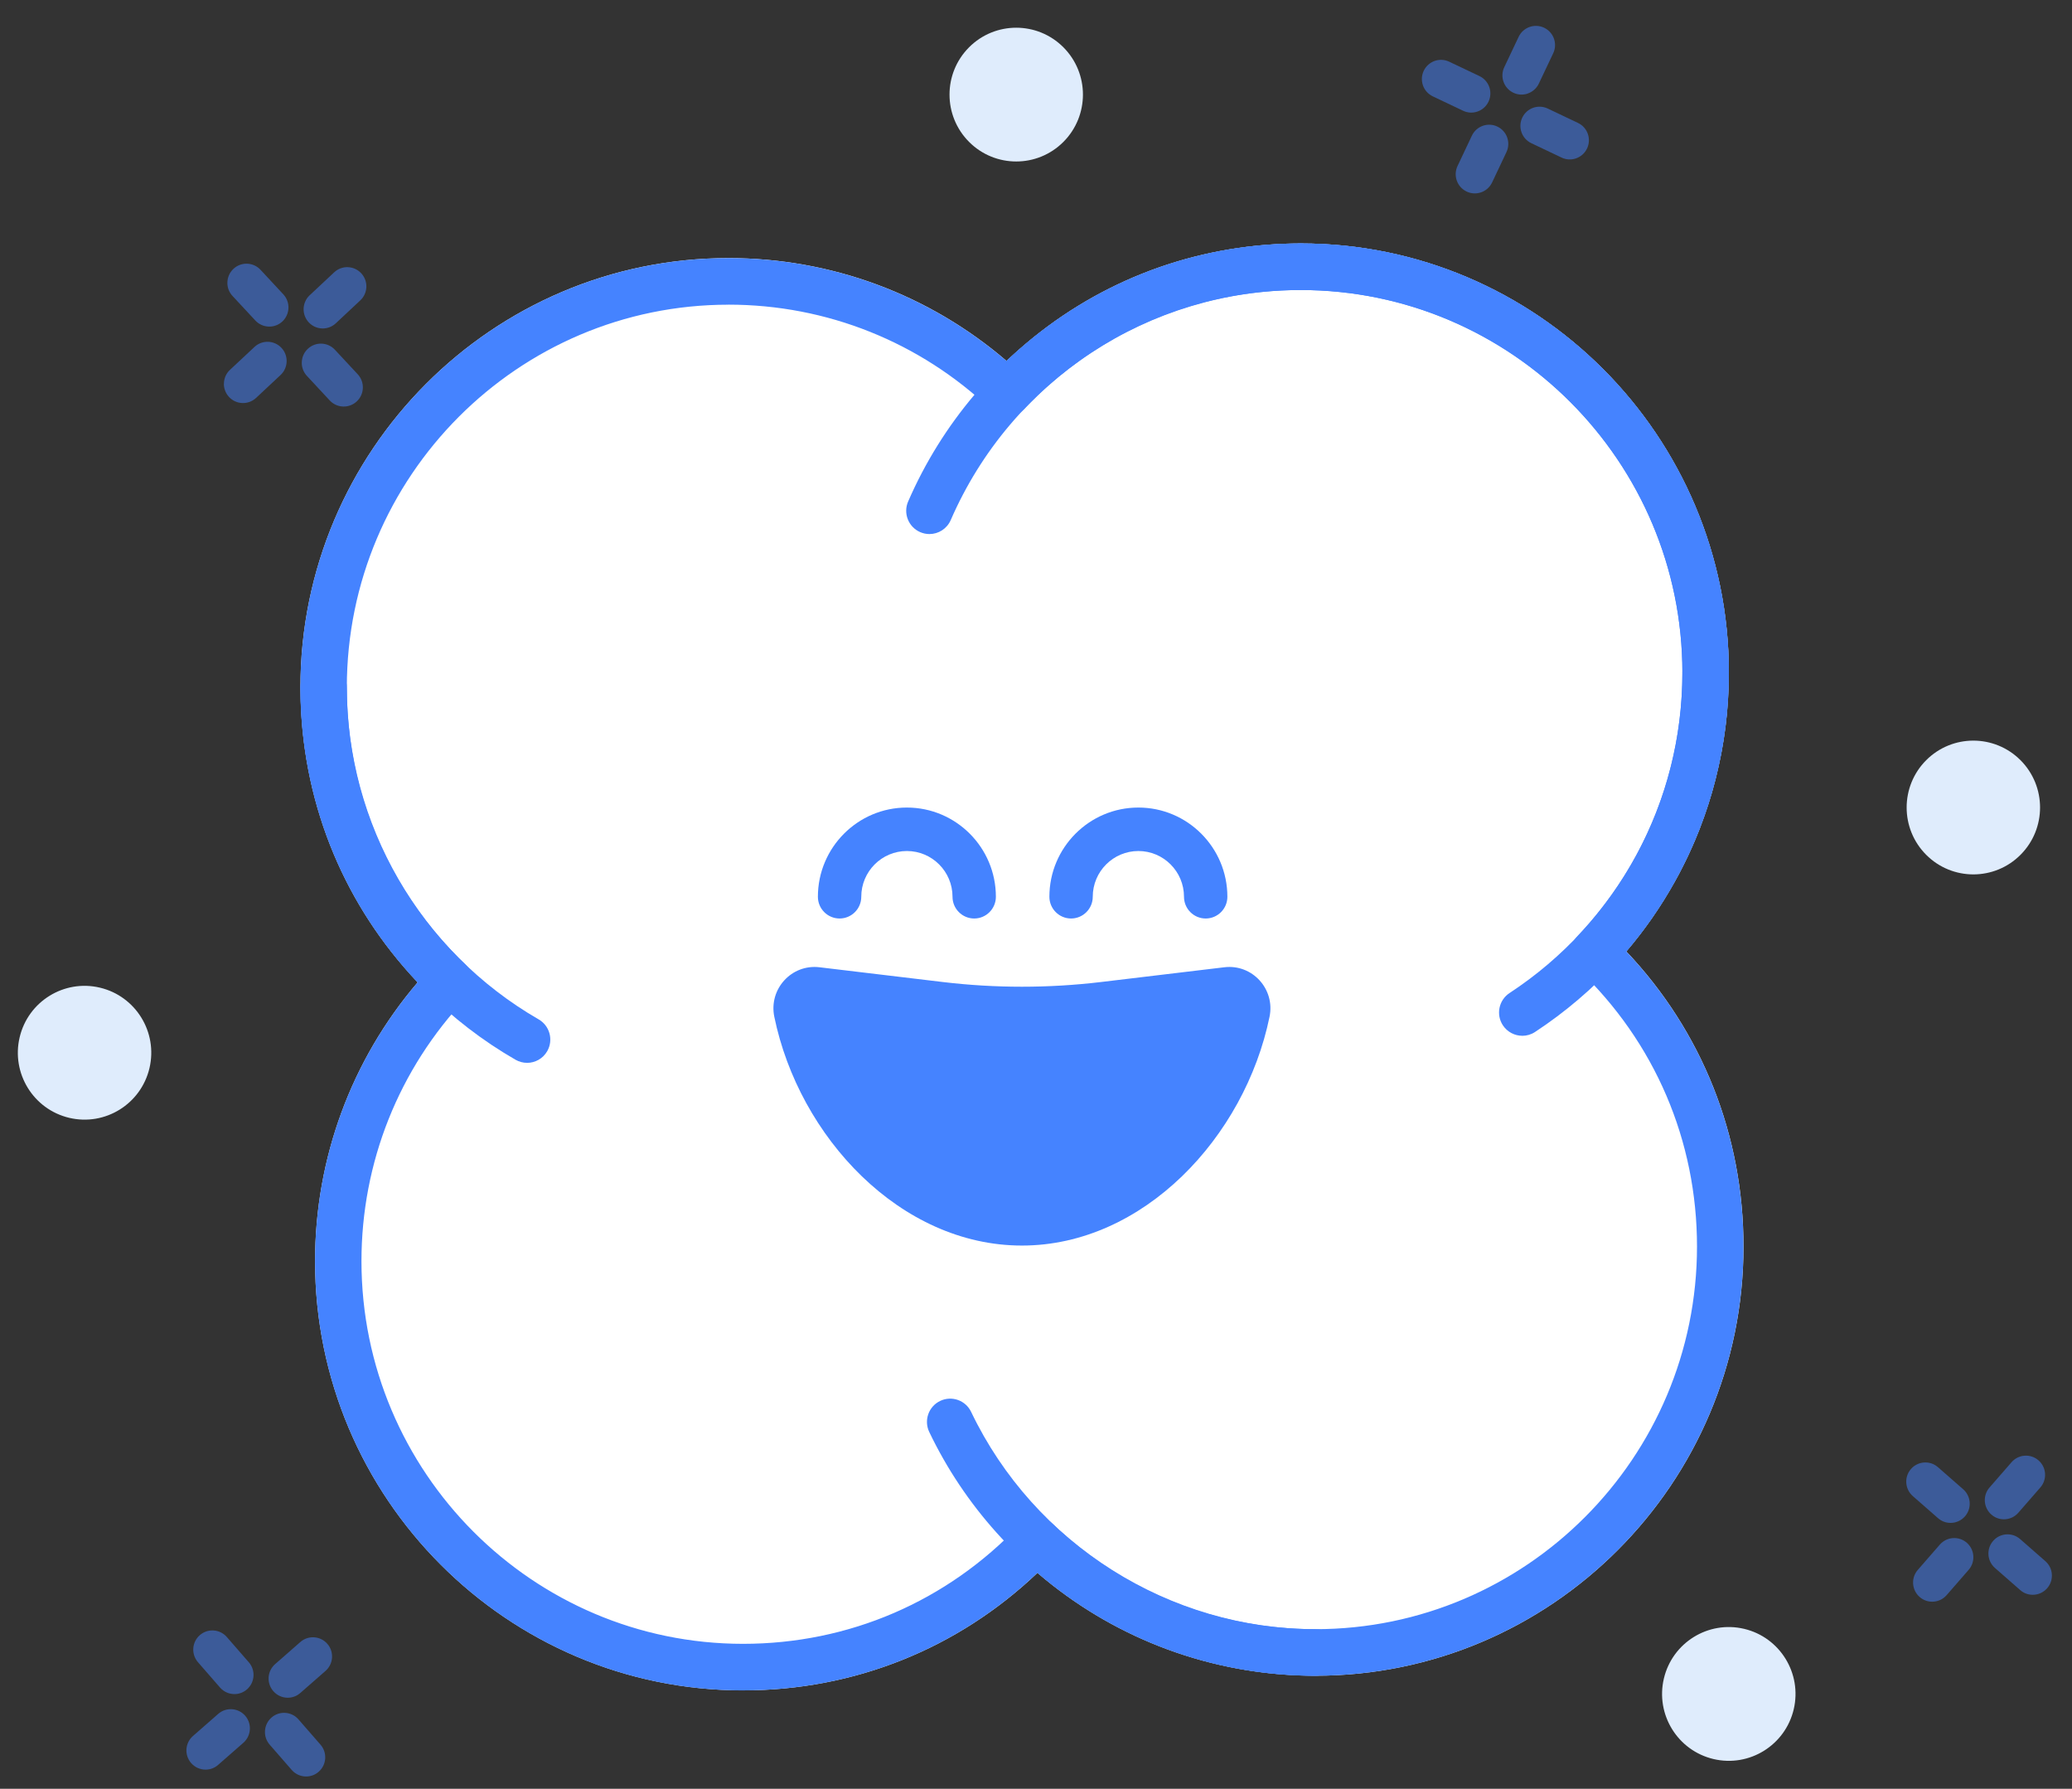 <svg width="168" height="145" viewBox="0 0 168 145" fill="none" xmlns="http://www.w3.org/2000/svg">
<rect x="0" y="0" width="168" height="145" fill="#333333" stroke="none"/>
<g id="Group 90">
<g id="Group" opacity="0.5">
<g id="Group_2">
<g id="Group_3">
<g id="Group_4">
<path id="Vector" d="M123.84 7.594C123.479 7.709 123.075 7.693 122.705 7.517C121.931 7.149 121.601 6.222 121.968 5.447L123.133 2.987C123.5 2.211 124.427 1.88 125.198 2.248C125.972 2.616 126.303 3.543 125.935 4.319L124.771 6.776C124.579 7.181 124.235 7.464 123.84 7.591V7.594Z" fill="#4583FF"/>
<path id="Vector_2" d="M120.051 15.603C119.69 15.719 119.286 15.703 118.916 15.527C118.142 15.158 117.812 14.232 118.179 13.456L119.341 10.999C119.709 10.223 120.633 9.892 121.407 10.26C122.181 10.628 122.511 11.555 122.144 12.331L120.982 14.788C120.79 15.193 120.446 15.478 120.051 15.603Z" fill="#4583FF"/>
</g>
<g id="Group_5">
<path id="Vector_3" d="M119.76 9.053C119.4 9.169 118.995 9.152 118.626 8.976L116.174 7.811C115.4 7.443 115.07 6.517 115.437 5.741C115.805 4.965 116.729 4.634 117.503 5.002L119.954 6.167C120.728 6.535 121.058 7.462 120.691 8.238C120.499 8.643 120.155 8.928 119.76 9.053Z" fill="#4583FF"/>
<path id="Vector_4" d="M127.749 12.85C127.386 12.966 126.984 12.949 126.615 12.773L124.163 11.608C123.389 11.24 123.059 10.314 123.426 9.538C123.794 8.762 124.718 8.431 125.492 8.799L127.943 9.964C128.717 10.332 129.048 11.258 128.68 12.034C128.489 12.44 128.144 12.725 127.749 12.85Z" fill="#4583FF"/>
</g>
</g>
<g id="Group_6">
<g id="Group_7">
<path id="Vector_5" d="M158.155 123.447C157.792 123.447 157.429 123.322 157.136 123.062L155.091 121.272C154.447 120.707 154.38 119.725 154.943 119.079C155.507 118.433 156.487 118.365 157.131 118.931L159.176 120.721C159.821 121.286 159.888 122.268 159.324 122.914C159.017 123.266 158.587 123.447 158.155 123.447Z" fill="#4583FF"/>
<path id="Vector_6" d="M164.818 129.275C164.455 129.275 164.092 129.15 163.799 128.891L161.754 127.1C161.11 126.535 161.043 125.553 161.606 124.907C162.17 124.261 163.15 124.194 163.794 124.759L165.839 126.549C166.484 127.114 166.551 128.096 165.987 128.742C165.68 129.094 165.25 129.275 164.818 129.275Z" fill="#4583FF"/>
</g>
<g id="Group_8">
<path id="Vector_7" d="M162.48 123.156C162.117 123.156 161.755 123.03 161.461 122.771C160.817 122.206 160.75 121.224 161.313 120.578L163.099 118.528C163.663 117.882 164.643 117.815 165.287 118.38C165.932 118.945 165.999 119.927 165.435 120.573L163.649 122.623C163.342 122.975 162.912 123.156 162.48 123.156Z" fill="#4583FF"/>
<path id="Vector_8" d="M156.665 129.835C156.302 129.835 155.939 129.71 155.646 129.451C155.001 128.886 154.934 127.904 155.498 127.257L157.284 125.208C157.848 124.562 158.827 124.494 159.472 125.059C160.117 125.625 160.184 126.607 159.62 127.253L157.834 129.303C157.527 129.655 157.097 129.835 156.665 129.835Z" fill="#4583FF"/>
</g>
</g>
</g>
<g id="Group_9">
<g id="Group_10">
<g id="Group_11">
<path id="Vector_9" d="M24.617 25.071C24.617 25.451 24.756 25.833 25.035 26.131C25.62 26.759 26.602 26.794 27.228 26.206L29.213 24.348C29.839 23.762 29.873 22.778 29.287 22.15C28.7 21.523 27.72 21.488 27.094 22.076L25.109 23.934C24.781 24.239 24.617 24.654 24.617 25.071Z" fill="#4583FF"/>
<path id="Vector_10" d="M18.152 31.117C18.152 31.497 18.291 31.877 18.57 32.178C19.155 32.806 20.137 32.84 20.763 32.254L22.748 30.399C23.374 29.813 23.409 28.829 22.824 28.201C22.239 27.573 21.258 27.539 20.631 28.125L18.647 29.98C18.319 30.286 18.155 30.7 18.155 31.117H18.152Z" fill="#4583FF"/>
</g>
<g id="Group_12">
<path id="Vector_11" d="M24.467 29.41C24.467 29.79 24.605 30.17 24.885 30.471L26.736 32.461C27.32 33.088 28.302 33.123 28.928 32.537C29.554 31.951 29.589 30.967 29.005 30.339L27.154 28.35C26.569 27.722 25.587 27.687 24.961 28.273C24.633 28.579 24.469 28.994 24.469 29.41H24.467Z" fill="#4583FF"/>
<path id="Vector_12" d="M18.435 22.93C18.435 23.31 18.573 23.69 18.853 23.991L20.703 25.98C21.288 26.608 22.27 26.643 22.896 26.057C23.522 25.471 23.557 24.486 22.972 23.859L21.122 21.869C20.537 21.242 19.555 21.207 18.929 21.793C18.601 22.099 18.437 22.513 18.437 22.93H18.435Z" fill="#4583FF"/>
</g>
</g>
<g id="Group_13">
<g id="Group_14">
<path id="Vector_13" d="M23.33 137.619C23.693 137.619 24.056 137.494 24.349 137.234L26.394 135.444C27.038 134.879 27.105 133.897 26.542 133.251C25.978 132.605 24.998 132.537 24.354 133.102L22.309 134.893C21.664 135.458 21.597 136.44 22.161 137.086C22.468 137.438 22.898 137.619 23.33 137.619Z" fill="#4583FF"/>
<path id="Vector_14" d="M16.667 143.447C17.03 143.447 17.393 143.322 17.686 143.062L19.731 141.272C20.375 140.707 20.442 139.725 19.879 139.079C19.315 138.433 18.335 138.365 17.691 138.931L15.646 140.721C15.001 141.286 14.934 142.268 15.498 142.914C15.805 143.266 16.235 143.447 16.667 143.447Z" fill="#4583FF"/>
</g>
<g id="Group_15">
<path id="Vector_15" d="M19.008 137.324C19.37 137.324 19.733 137.198 20.027 136.939C20.671 136.374 20.738 135.392 20.174 134.746L18.389 132.696C17.825 132.05 16.845 131.983 16.201 132.548C15.556 133.113 15.489 134.095 16.053 134.741L17.839 136.791C18.146 137.143 18.576 137.324 19.008 137.324Z" fill="#4583FF"/>
<path id="Vector_16" d="M24.82 144.003C25.183 144.003 25.546 143.878 25.839 143.619C26.484 143.054 26.551 142.072 25.987 141.425L24.201 139.376C23.637 138.729 22.658 138.662 22.013 139.227C21.369 139.793 21.302 140.775 21.865 141.421L23.651 143.471C23.958 143.823 24.388 144.003 24.82 144.003Z" fill="#4583FF"/>
</g>
</g>
</g>
</g>
<g id="Group_16">
<path id="Vector_17" d="M131.863 77.129C133.355 75.383 134.661 73.498 135.774 71.503C135.793 71.473 135.809 71.441 135.827 71.411C135.936 71.216 136.042 71.022 136.146 70.825C136.185 70.751 136.222 70.677 136.262 70.602C136.403 70.331 136.541 70.058 136.675 69.782C136.747 69.634 136.821 69.484 136.89 69.333C136.95 69.206 137.008 69.078 137.066 68.951C137.147 68.773 137.227 68.592 137.306 68.411C137.35 68.309 137.394 68.21 137.438 68.108C137.558 67.823 137.673 67.538 137.787 67.251C137.805 67.202 137.824 67.154 137.842 67.105C137.944 66.843 138.041 66.579 138.135 66.315C138.159 66.251 138.182 66.186 138.205 66.121C138.427 65.493 138.63 64.856 138.815 64.215C138.826 64.178 138.836 64.141 138.847 64.103C138.935 63.8 139.016 63.494 139.094 63.186C139.101 63.161 139.108 63.135 139.113 63.11C139.279 62.447 139.427 61.781 139.556 61.109C139.566 61.06 139.575 61.011 139.584 60.965C139.707 60.303 139.813 59.638 139.898 58.966C139.905 58.906 139.912 58.844 139.921 58.783C139.956 58.499 139.988 58.214 140.014 57.929C140.018 57.873 140.025 57.818 140.03 57.76C140.06 57.431 140.085 57.102 140.106 56.771C140.111 56.713 140.113 56.655 140.115 56.595C140.132 56.322 140.143 56.048 140.155 55.775C140.157 55.687 140.162 55.599 140.164 55.511C140.173 55.182 140.18 54.855 140.18 54.526C140.18 35.342 124.61 19.734 105.473 19.734C105.078 19.734 104.683 19.744 104.288 19.755C104.223 19.755 104.158 19.76 104.094 19.762C96.097 20.07 88.626 23.058 82.653 28.308C82.54 28.408 82.427 28.508 82.314 28.61C82.21 28.704 82.106 28.799 82.002 28.895C81.87 29.015 81.738 29.133 81.609 29.256C75.327 23.866 67.393 20.92 59.068 20.92C39.931 20.92 24.361 36.528 24.361 55.712C24.361 56.074 24.368 56.433 24.38 56.792C24.38 56.852 24.384 56.912 24.387 56.972C24.685 65.507 28.009 73.451 33.864 79.63C28.488 85.93 25.547 93.884 25.547 102.231C25.547 121.415 41.117 137.023 60.254 137.023C69.243 137.023 77.649 133.653 84.116 127.497C90.07 132.604 97.507 135.517 105.355 135.809C105.406 135.809 105.457 135.812 105.508 135.814C105.891 135.825 106.275 135.835 106.658 135.835C125.796 135.835 141.365 120.227 141.365 101.043C141.365 92.033 138.006 83.609 131.867 77.127L131.863 77.129Z" fill="white"/>
<g id="Group_17">
<g id="Group_18">
<path id="Vector_18" d="M60.249 137.028C41.112 137.028 25.542 121.419 25.542 102.235C25.542 93.891 28.483 85.935 33.859 79.635C27.718 73.152 24.356 64.727 24.356 55.715C24.356 36.531 39.926 20.922 59.063 20.922C67.39 20.922 75.324 23.871 81.609 29.26C88.075 23.104 96.478 19.734 105.471 19.734C124.608 19.734 140.178 35.342 140.178 54.526C140.178 62.874 137.236 70.827 131.86 77.124C138.001 83.607 141.363 92.033 141.363 101.045C141.363 120.229 125.793 135.837 106.656 135.837C98.331 135.837 90.395 132.889 84.113 127.499C77.646 133.655 69.241 137.025 60.251 137.025L60.249 137.028ZM59.063 24.698C42.001 24.698 28.122 38.613 28.122 55.715C28.122 64.298 31.542 72.284 37.752 78.199C38.115 78.544 38.325 79.019 38.337 79.519C38.351 80.02 38.163 80.506 37.819 80.867C32.33 86.655 29.308 94.245 29.308 102.233C29.308 119.337 43.189 133.25 60.249 133.25C68.811 133.25 76.778 129.822 82.678 123.597C83.022 123.233 83.496 123.022 83.995 123.011C84.51 122.997 84.98 123.184 85.34 123.529C91.114 129.032 98.683 132.062 106.653 132.062C123.716 132.062 137.595 118.147 137.595 101.045C137.595 92.462 134.175 84.476 127.965 78.56C127.602 78.215 127.392 77.741 127.38 77.24C127.369 76.74 127.554 76.254 127.898 75.892C133.387 70.104 136.409 62.517 136.409 54.526C136.409 37.422 122.528 23.51 105.468 23.51C96.906 23.51 88.939 26.937 83.039 33.161C82.695 33.524 82.221 33.735 81.722 33.747C81.227 33.763 80.74 33.573 80.377 33.228C74.603 27.725 67.032 24.695 59.063 24.695V24.698Z" fill="#4583FF"/>
<g id="Group_19">
<path id="Vector_19" d="M42.733 86.154C42.415 86.154 42.093 86.073 41.798 85.903C31.041 79.708 24.356 68.139 24.356 55.716C24.356 54.673 25.2 53.828 26.239 53.828C27.279 53.828 28.122 54.673 28.122 55.716C28.122 66.793 34.081 77.105 43.674 82.631C44.575 83.15 44.887 84.303 44.369 85.209C44.02 85.816 43.387 86.156 42.736 86.156L42.733 86.154Z" fill="#4583FF"/>
<path id="Vector_20" d="M106.654 135.84C93.378 135.84 81.089 128.083 75.345 116.079C74.895 115.139 75.29 114.011 76.228 113.561C77.166 113.11 78.291 113.508 78.739 114.446C83.862 125.149 94.818 132.064 106.654 132.064C107.694 132.064 108.537 132.91 108.537 133.952C108.537 134.994 107.694 135.84 106.654 135.84Z" fill="#4583FF"/>
<path id="Vector_21" d="M123.431 83.961C122.817 83.961 122.216 83.66 121.853 83.109C121.282 82.238 121.527 81.066 122.396 80.496C131.171 74.736 136.409 65.029 136.409 54.528C136.409 53.486 137.252 52.641 138.292 52.641C139.331 52.641 140.175 53.486 140.175 54.528C140.175 66.305 134.299 77.193 124.459 83.655C124.14 83.864 123.785 83.963 123.429 83.963L123.431 83.961Z" fill="#4583FF"/>
<path id="Vector_22" d="M138.295 56.414C137.255 56.414 136.412 55.569 136.412 54.526C136.412 37.422 122.531 23.51 105.471 23.51C104.431 23.51 103.588 22.664 103.588 21.622C103.588 20.58 104.431 19.734 105.471 19.734C124.608 19.734 140.178 35.342 140.178 54.526C140.178 55.569 139.335 56.414 138.295 56.414Z" fill="#4583FF"/>
<path id="Vector_23" d="M75.359 43.291C75.107 43.291 74.853 43.24 74.608 43.134C73.654 42.717 73.217 41.605 73.633 40.651C79.153 27.945 91.647 19.734 105.471 19.734C106.51 19.734 107.354 20.58 107.354 21.622C107.354 22.664 106.51 23.509 105.471 23.509C93.149 23.509 82.008 30.828 77.087 42.156C76.778 42.867 76.087 43.291 75.359 43.291Z" fill="#4583FF"/>
</g>
</g>
<g id="Group_20">
<path id="Vector_24" d="M99.274 78.407C101.543 78.136 103.398 80.177 102.936 82.418C100.931 92.174 92.703 100.966 82.859 100.966C73.014 100.966 64.787 92.176 62.781 82.418C62.319 80.177 64.177 78.136 66.443 78.407L76.436 79.602C80.703 80.112 85.014 80.112 89.281 79.602L99.274 78.407Z" fill="#4583FF"/>
<g id="Group_21">
<path id="Vector_25" d="M92.304 65.461C96.282 65.461 99.517 68.706 99.517 72.692C99.517 73.665 98.729 74.454 97.759 74.454C96.788 74.454 96 73.665 96 72.692C96 70.647 94.341 68.984 92.301 68.984C90.261 68.984 88.602 70.647 88.602 72.692C88.602 73.665 87.814 74.454 86.844 74.454C85.874 74.454 85.086 73.665 85.086 72.692C85.086 68.703 88.323 65.461 92.299 65.461H92.304Z" fill="#4583FF"/>
<path id="Vector_26" d="M73.534 65.461C77.513 65.461 80.747 68.706 80.747 72.692C80.747 73.665 79.959 74.454 78.989 74.454C78.019 74.454 77.231 73.665 77.231 72.692C77.231 70.647 75.572 68.984 73.532 68.984C71.492 68.984 69.833 70.647 69.833 72.692C69.833 73.665 69.045 74.454 68.075 74.454C67.104 74.454 66.316 73.665 66.316 72.692C66.316 68.703 69.553 65.461 73.529 65.461H73.534Z" fill="#4583FF"/>
</g>
</g>
</g>
</g>
<path id="Vector_27" d="M86.222 11.502C88.334 9.384 88.334 5.951 86.222 3.834C84.109 1.717 80.685 1.717 78.573 3.834C76.46 5.951 76.46 9.384 78.573 11.502C80.685 13.619 84.109 13.619 86.222 11.502Z" fill="#DFECFC"/>
<path id="Vector_28" d="M163.826 69.291C165.938 67.174 165.938 63.741 163.826 61.623C161.714 59.506 158.289 59.506 156.177 61.623C154.065 63.741 154.065 67.174 156.177 69.291C158.289 71.409 161.714 71.409 163.826 69.291Z" fill="#DFECFC"/>
<path id="Vector_29" d="M12.12 86.581C12.806 83.667 11.006 80.747 8.099 80.059C5.191 79.371 2.278 81.176 1.592 84.09C0.906 87.005 2.706 89.925 5.614 90.613C8.521 91.3 11.434 89.496 12.12 86.581Z" fill="#DFECFC"/>
<path id="Vector_30" d="M145.437 138.558C146.123 135.643 144.322 132.723 141.415 132.035C138.508 131.347 135.595 133.152 134.908 136.067C134.222 138.981 136.023 141.901 138.93 142.589C141.837 143.277 144.75 141.472 145.437 138.558Z" fill="#DFECFC"/>
</g>
</svg>
